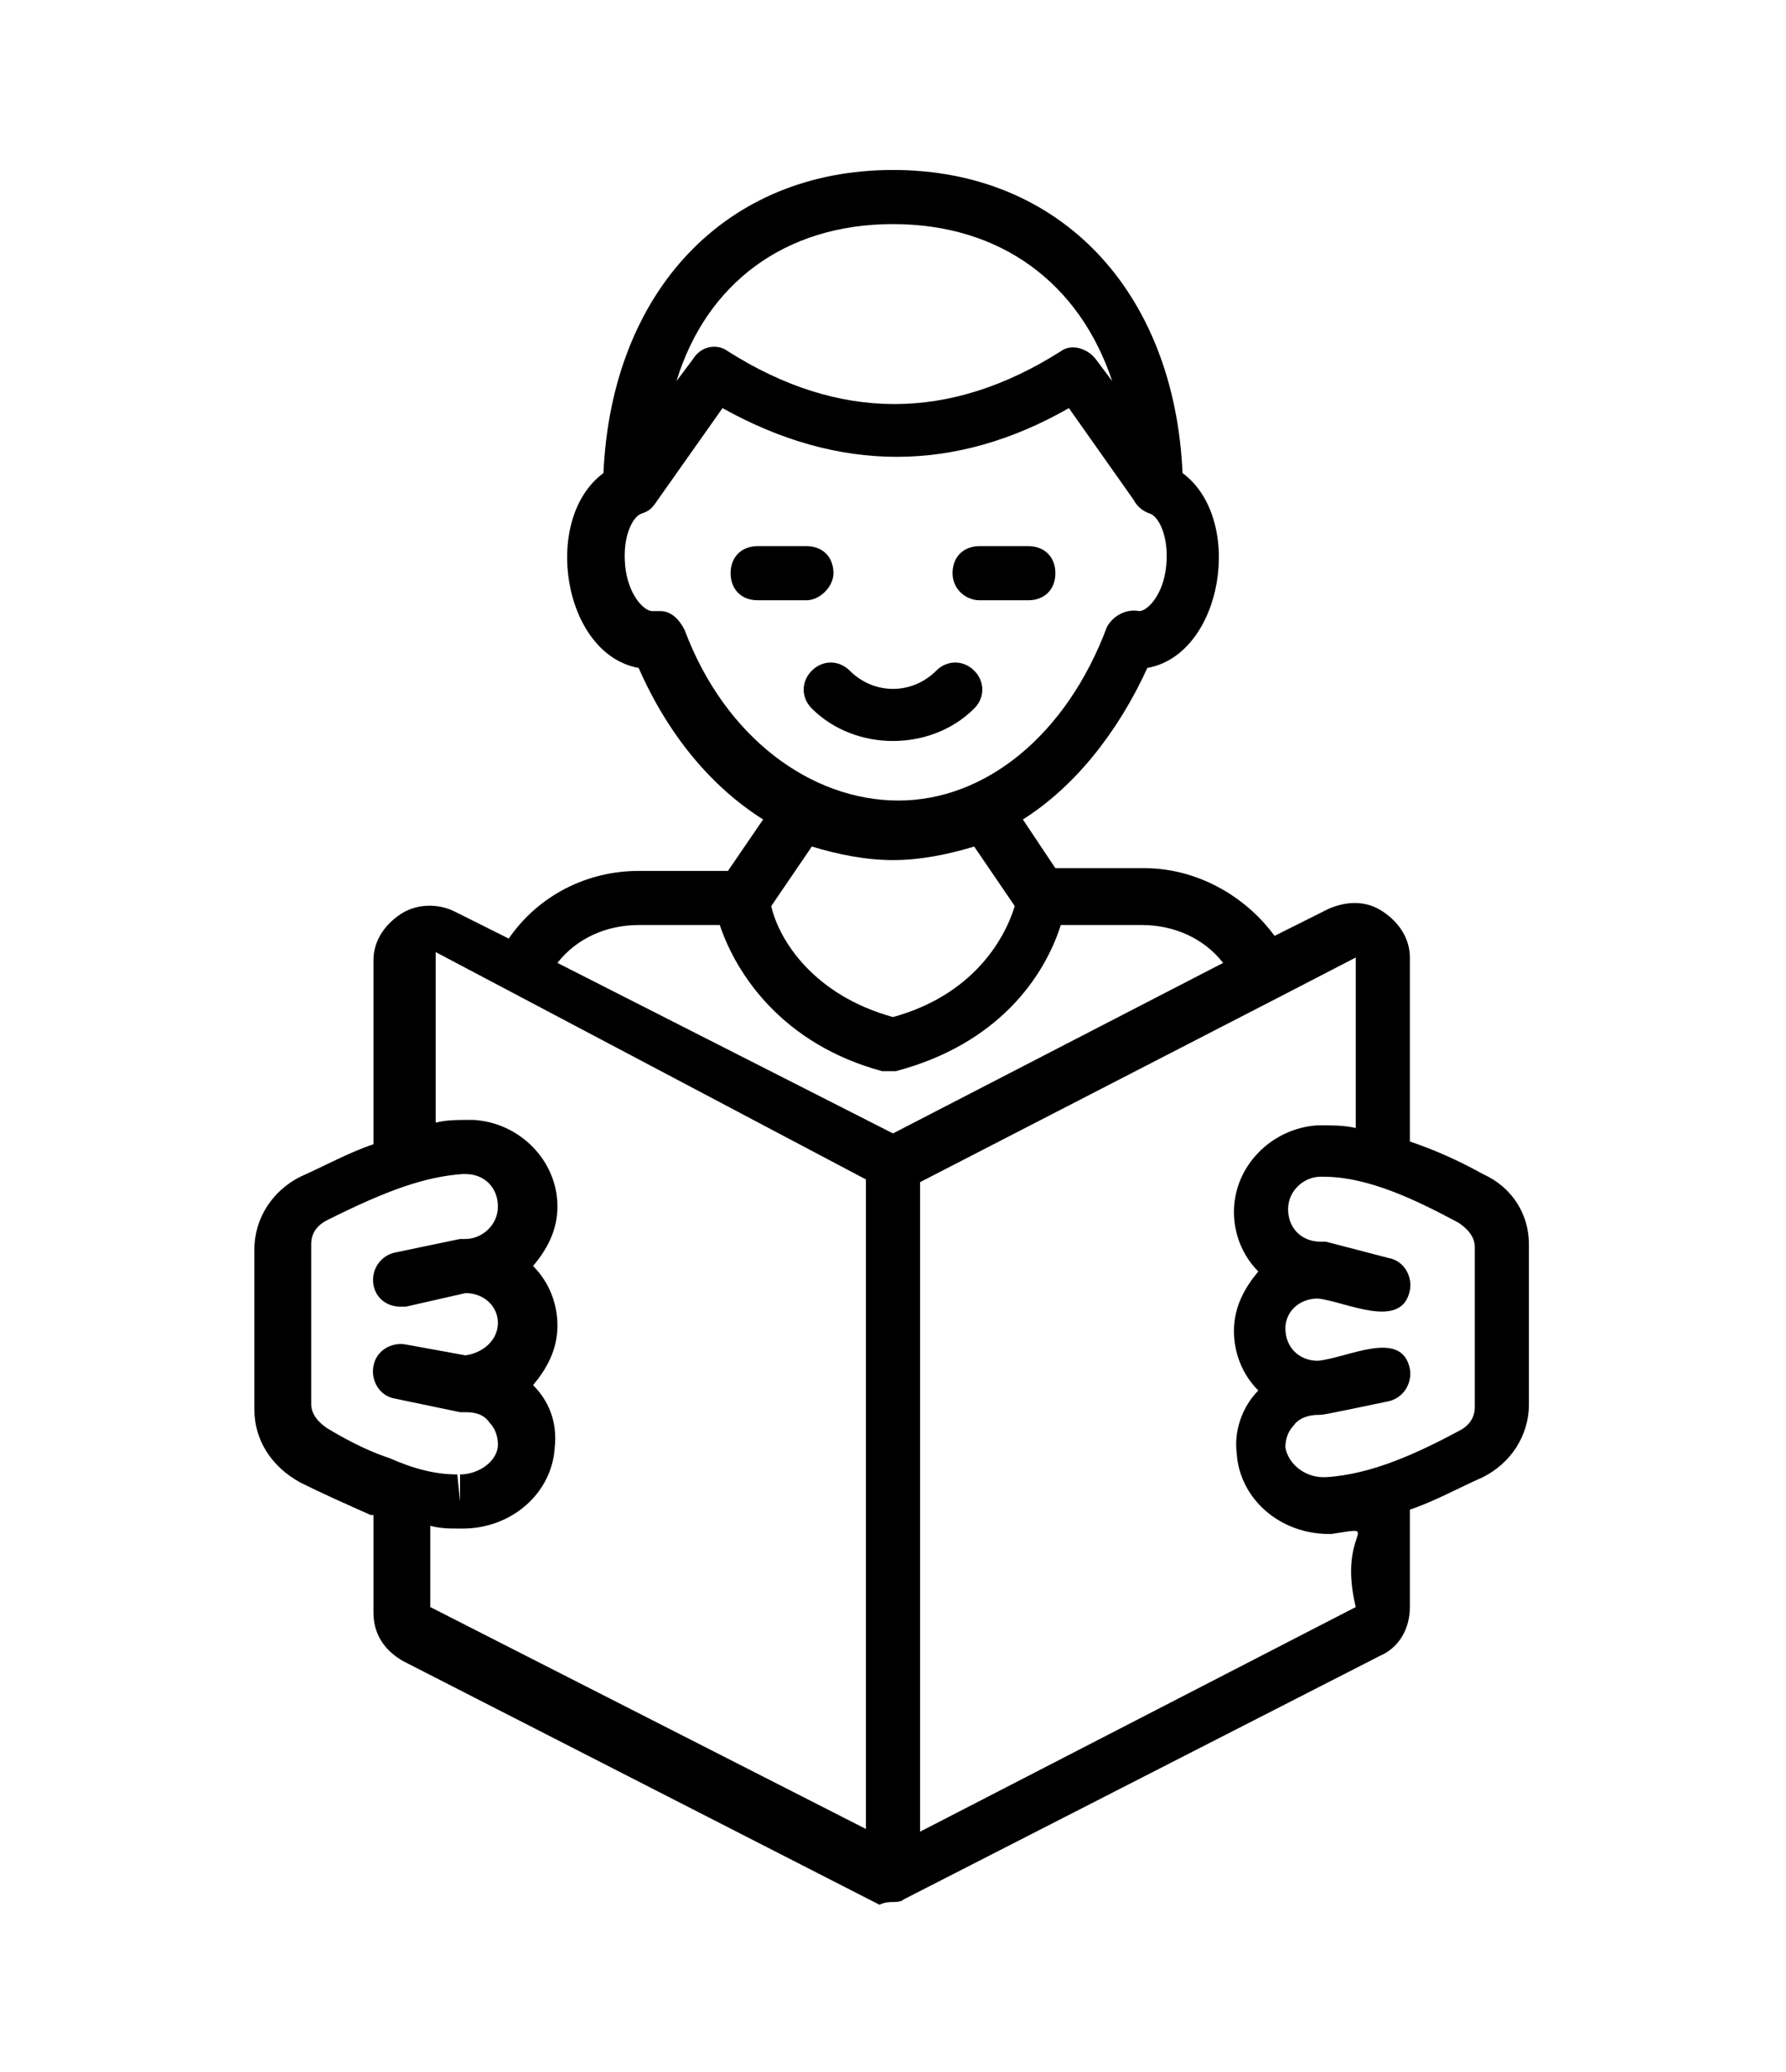<svg width="50" height="58" viewBox="0 0 50 58" fill="none" xmlns="http://www.w3.org/2000/svg">
<g filter="url(#filter0_d_748:3345)">
<path d="M27.273 14.773C26.97 14.47 26.515 14.47 26.212 14.773C25.53 15.454 24.47 15.454 23.788 14.773C23.485 14.47 23.03 14.47 22.727 14.773C22.424 15.076 22.424 15.53 22.727 15.833C23.333 16.439 24.167 16.742 25 16.742C25.833 16.742 26.667 16.439 27.273 15.833C27.576 15.53 27.576 15.076 27.273 14.773ZM27.424 12.803H28.788C29.242 12.803 29.546 12.5 29.546 12.045C29.546 11.591 29.242 11.288 28.788 11.288H27.424C26.97 11.288 26.667 11.591 26.667 12.045C26.667 12.5 27.046 12.803 27.424 12.803ZM23.333 12.045C23.333 11.591 23.03 11.288 22.576 11.288H21.212C20.758 11.288 20.454 11.591 20.454 12.045C20.454 12.5 20.758 12.803 21.212 12.803H22.576C22.954 12.803 23.333 12.424 23.333 12.045Z" fill="black"/>
<path d="M41.515 28.864C40.833 28.485 40.151 28.182 39.47 27.954V22.803C39.47 22.273 39.167 21.818 38.712 21.515C38.258 21.212 37.727 21.212 37.197 21.439L35.682 22.197C34.849 21.061 33.485 20.303 32.045 20.303H29.546L28.636 18.939C30.076 18.03 31.288 16.515 32.121 14.697C34.242 14.318 34.849 10.53 33.106 9.242C32.879 4.167 29.697 0.758 25 0.758C20.303 0.758 17.121 4.167 16.894 9.242C15.152 10.53 15.758 14.318 17.879 14.697C18.712 16.591 19.924 18.03 21.364 18.939L20.379 20.379H17.879C16.439 20.379 15.076 21.061 14.242 22.273L12.727 21.515C12.273 21.288 11.667 21.288 11.212 21.591C10.758 21.894 10.455 22.349 10.455 22.879V28.03C9.773 28.258 9.091 28.636 8.409 28.939C7.652 29.318 7.121 30.076 7.121 30.985V35.455C7.121 36.288 7.576 37.045 8.409 37.5C9.015 37.803 9.697 38.106 10.379 38.409H10.455V41.136C10.455 41.742 10.758 42.197 11.288 42.5L24.621 49.318C24.773 49.242 24.924 49.242 25 49.242C25.076 49.242 25.227 49.242 25.303 49.167L38.636 42.349C39.167 42.121 39.47 41.591 39.47 40.985V38.258C40.151 38.03 40.833 37.651 41.515 37.349C42.273 36.97 42.803 36.212 42.803 35.303V30.833C42.803 30 42.349 29.242 41.515 28.864ZM25 2.273C28.03 2.273 30.227 3.939 31.136 6.667L30.682 6.061C30.455 5.758 30 5.606 29.697 5.833C26.591 7.803 23.485 7.803 20.379 5.833C20.076 5.606 19.621 5.682 19.394 6.061L18.939 6.667C19.773 3.939 21.97 2.273 25 2.273ZM19.167 13.636C19.015 13.333 18.788 13.106 18.485 13.106C18.409 13.106 18.409 13.106 18.333 13.106H18.258C18.03 13.106 17.576 12.652 17.5 11.818C17.424 10.985 17.727 10.454 17.955 10.379C18.182 10.303 18.258 10.227 18.409 10L20.227 7.424C23.485 9.242 26.742 9.242 29.924 7.424L31.742 10C31.818 10.152 31.97 10.303 32.197 10.379C32.424 10.454 32.727 10.985 32.651 11.818C32.576 12.652 32.121 13.106 31.894 13.106C31.515 13.03 31.136 13.258 30.985 13.561C29.849 16.591 27.576 18.409 25.151 18.409C22.727 18.409 20.303 16.667 19.167 13.636ZM25 20.076C25.758 20.076 26.515 19.924 27.273 19.697L28.409 21.364C28.106 22.349 27.197 23.864 25 24.47C22.803 23.864 21.818 22.349 21.591 21.364L22.727 19.697C23.485 19.924 24.242 20.076 25 20.076ZM17.879 21.894H20.151C20.606 23.258 21.894 25.227 24.697 25.985H24.773C24.849 25.985 24.924 25.985 24.924 25.985C25 25.985 25.076 25.985 25.076 25.985C27.955 25.227 29.242 23.333 29.697 21.894H31.97C32.879 21.894 33.712 22.273 34.242 22.954L25 27.727L15.606 22.954C16.136 22.273 16.97 21.894 17.879 21.894ZM9.167 35.985C8.939 35.833 8.712 35.606 8.712 35.303V30.833C8.712 30.53 8.864 30.303 9.167 30.151C10.833 29.318 11.894 28.939 12.955 28.864H13.03C13.561 28.864 13.939 29.242 13.939 29.773C13.939 30.303 13.485 30.682 13.03 30.682H12.955H12.879L11.061 31.061C10.682 31.136 10.379 31.515 10.455 31.97C10.53 32.349 10.833 32.576 11.212 32.576C11.288 32.576 11.288 32.576 11.364 32.576L13.03 32.197C13.561 32.197 13.939 32.576 13.939 33.03C13.939 33.485 13.561 33.864 13.03 33.939L11.364 33.636C10.985 33.561 10.53 33.788 10.455 34.242C10.379 34.621 10.606 35.076 11.061 35.151L12.879 35.53C12.955 35.53 12.955 35.53 13.03 35.53C13.333 35.53 13.561 35.606 13.712 35.833C13.864 35.985 13.939 36.212 13.939 36.439C13.939 36.894 13.409 37.273 12.879 37.273V38.03L12.803 37.273C12.197 37.273 11.591 37.121 10.909 36.818C10.455 36.667 9.924 36.439 9.167 35.985ZM12.046 38.712C12.348 38.788 12.576 38.788 12.879 38.788H12.955C14.318 38.788 15.455 37.803 15.53 36.515C15.606 35.833 15.379 35.227 14.924 34.773C15.303 34.318 15.606 33.788 15.606 33.106C15.606 32.5 15.379 31.894 14.924 31.439C15.303 30.985 15.606 30.454 15.606 29.773C15.606 28.485 14.546 27.424 13.258 27.349H13.182C12.803 27.349 12.5 27.349 12.197 27.424V22.651L24.242 29.015V47.197L12.046 40.985V38.712ZM37.955 40.985L25.758 47.273V29.091L35.758 23.939L37.955 22.803V27.576C37.651 27.5 37.273 27.5 36.97 27.5C36.894 27.5 36.894 27.5 36.894 27.5C35.606 27.576 34.545 28.636 34.545 29.924C34.545 30.53 34.773 31.136 35.227 31.591C34.849 32.045 34.545 32.576 34.545 33.258C34.545 33.864 34.773 34.47 35.227 34.924C34.773 35.379 34.545 36.061 34.621 36.667C34.697 37.955 35.833 38.939 37.197 38.939H37.273C38.788 38.712 37.424 38.788 37.955 40.985ZM41.288 35.379C41.288 35.682 41.136 35.909 40.833 36.061C39.697 36.667 38.409 37.273 37.121 37.349C37.045 37.349 36.97 37.349 37.045 37.349C36.515 37.349 36.061 36.97 35.985 36.515C35.985 36.288 36.061 36.061 36.212 35.909C36.364 35.682 36.667 35.606 36.894 35.606C37.045 35.606 37.045 35.606 38.864 35.227C39.242 35.151 39.545 34.773 39.47 34.318C39.242 33.182 37.727 34.015 36.894 34.091C36.364 34.091 35.985 33.712 35.985 33.182C35.985 32.727 36.364 32.349 36.894 32.349C37.651 32.424 39.242 33.258 39.47 32.121C39.545 31.742 39.318 31.288 38.864 31.212L37.121 30.758H37.045H36.97C36.439 30.758 36.061 30.379 36.061 29.849C36.061 29.318 36.515 28.939 36.97 28.939H37.045C38.333 28.939 39.697 29.621 40.833 30.227C41.061 30.379 41.288 30.606 41.288 30.909V35.379Z" fill="black"/>
</g>
<defs>
<filter id="filter0_d_748:3345" x="-4" y="0" width="58" height="58" filterUnits="userSpaceOnUse" color-interpolation-filters="sRGB">
<feFlood flood-opacity="0" result="BackgroundImageFix"/>
<feColorMatrix in="SourceAlpha" type="matrix" values="0 0 0 0 0 0 0 0 0 0 0 0 0 0 0 0 0 0 127 0" result="hardAlpha"/>
<feOffset dy="4"/>
<feGaussianBlur stdDeviation="2"/>
<feColorMatrix type="matrix" values="0 0 0 0 0 0 0 0 0 0 0 0 0 0 0 0 0 0 0.05 0"/>
<feBlend mode="normal" in2="BackgroundImageFix" result="effect1_dropShadow_748:3345"/>
<feBlend mode="normal" in="SourceGraphic" in2="effect1_dropShadow_748:3345" result="shape"/>
</filter>
</defs>
</svg>
